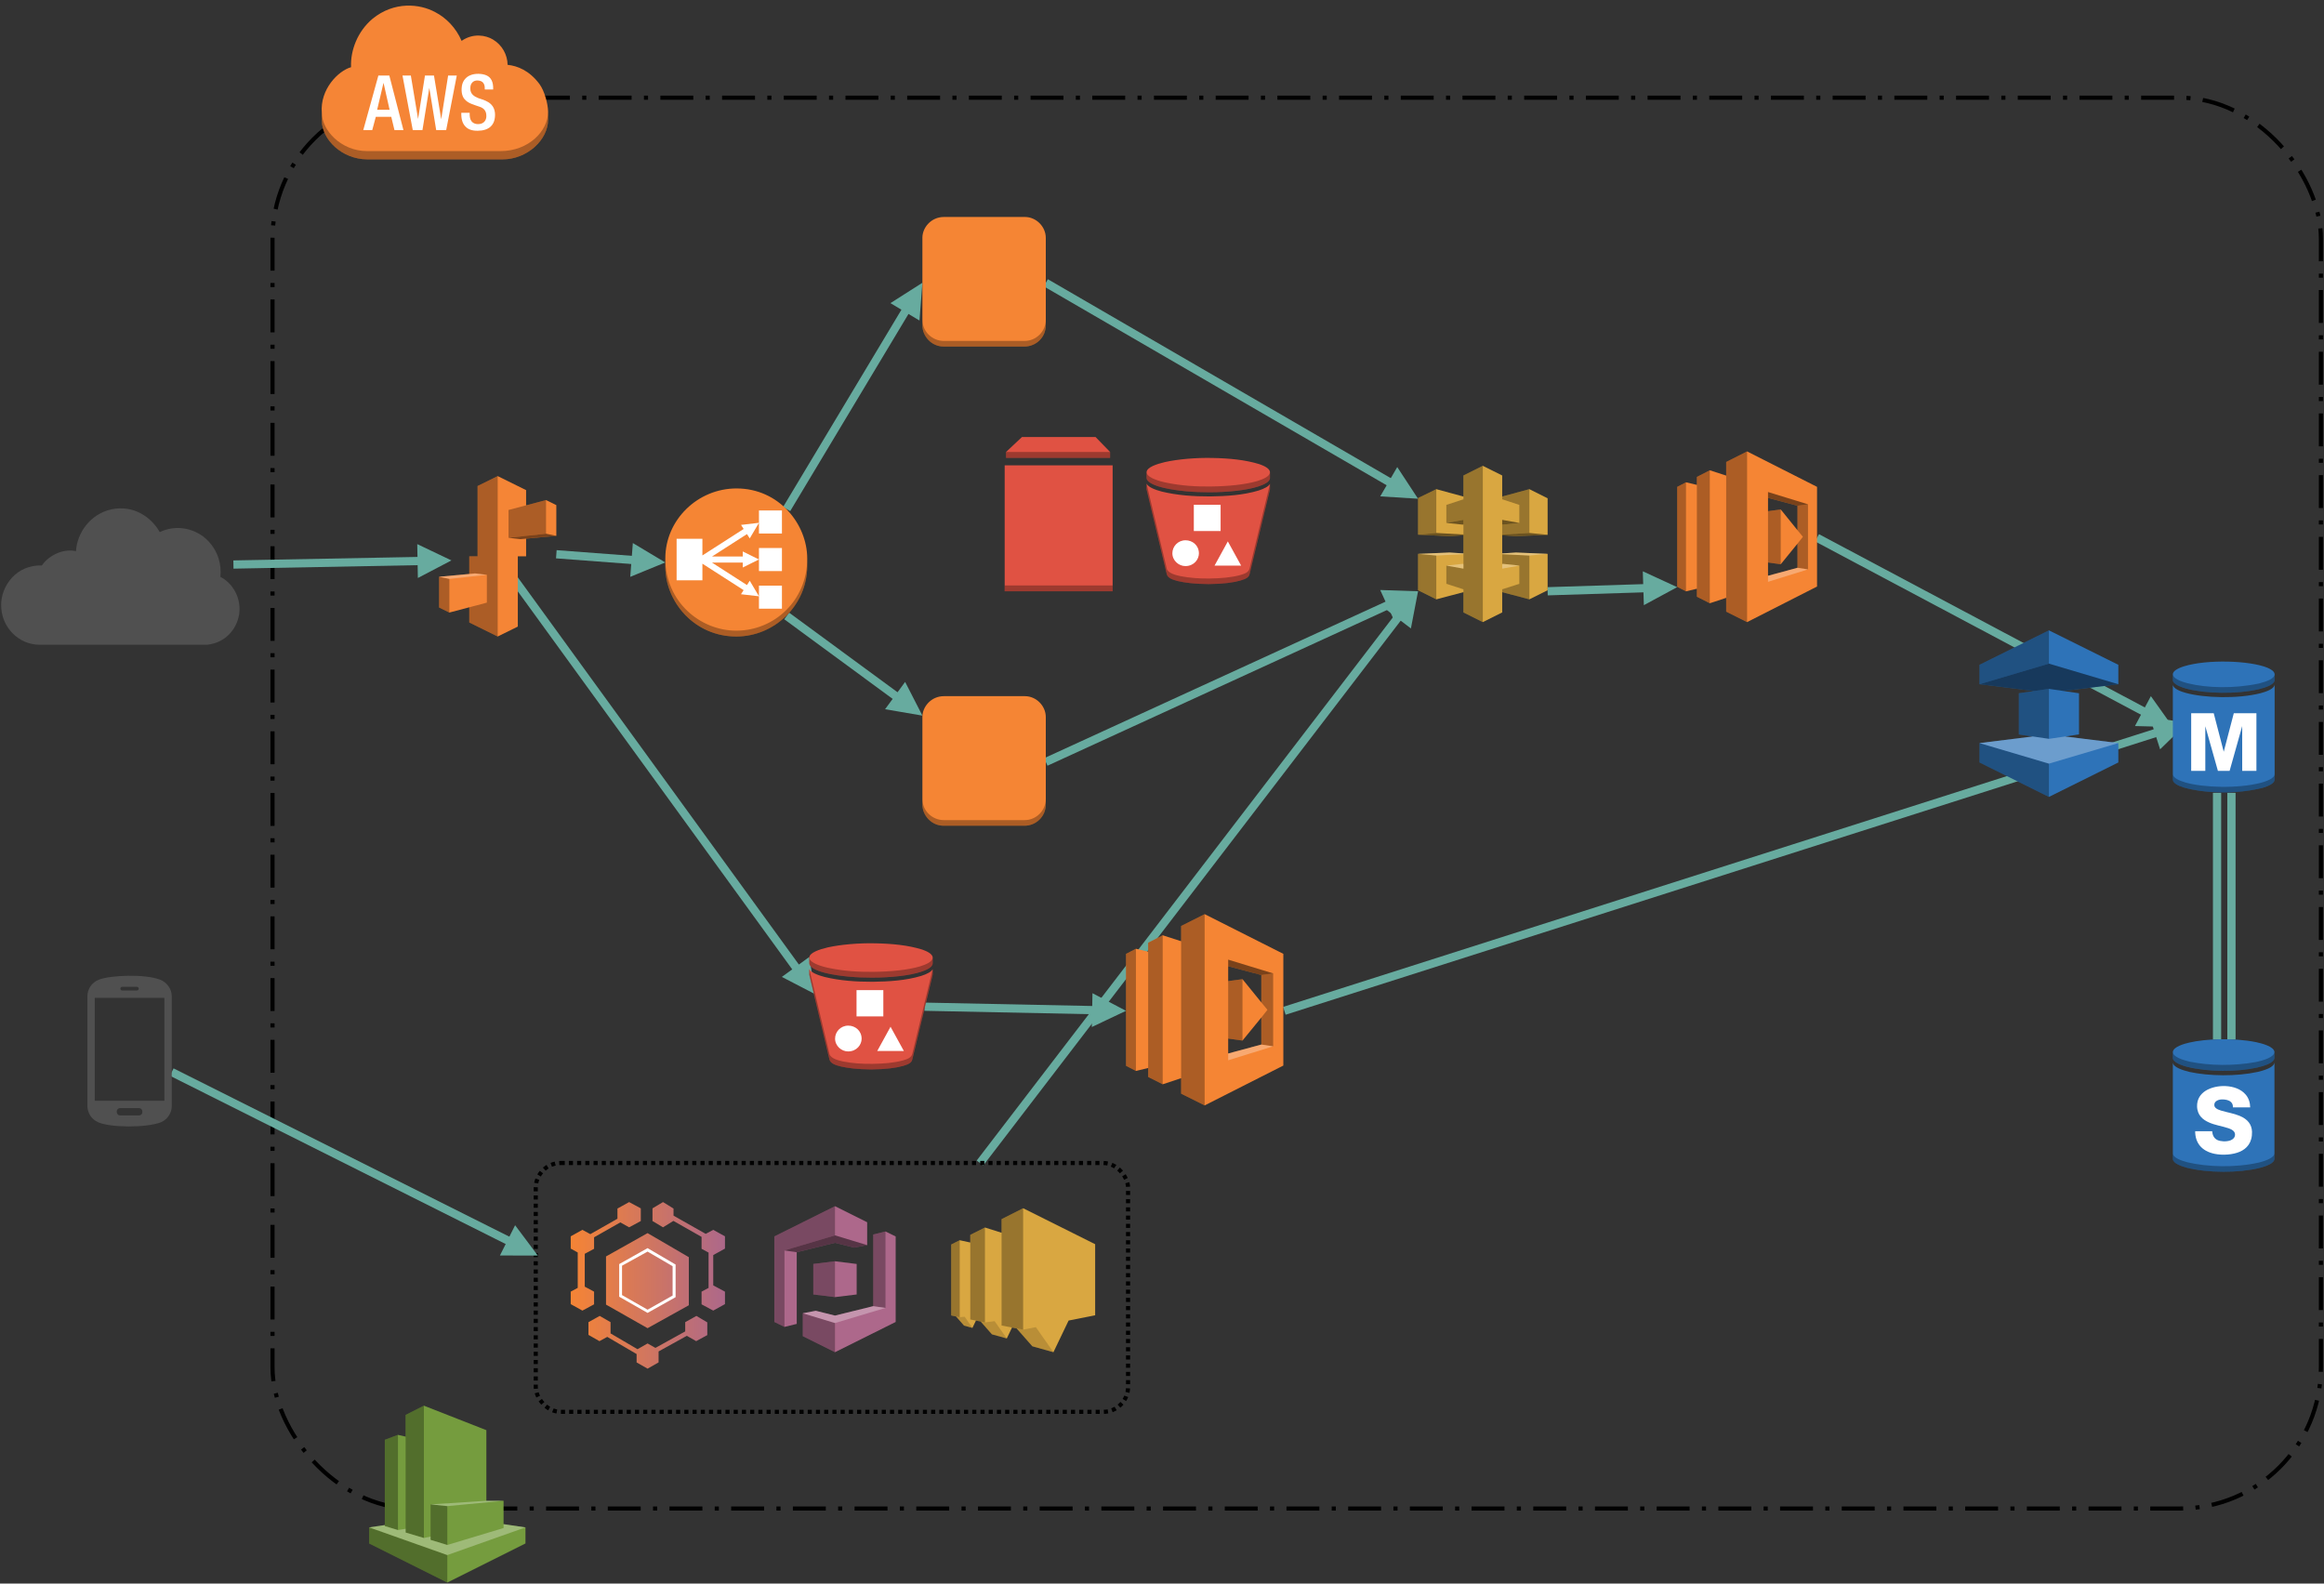 <!DOCTYPE svg PUBLIC "-//W3C//DTD SVG 1.1//EN" "http://www.w3.org/Graphics/SVG/1.1/DTD/svg11.dtd">
<svg xmlns="http://www.w3.org/2000/svg" xmlns:xlink="http://www.w3.org/1999/xlink" width="1130px" height="770px" version="1.1" content="&lt;mxfile userAgent=&quot;Mozilla/5.0 (Macintosh; Intel Mac OS X 10_12_6) AppleWebKit/537.36 (KHTML, like Gecko) Chrome/59.0.307.115 Safari/537.36&quot; version=&quot;6.9.7&quot; editor=&quot;www.draw.io&quot; type=&quot;device&quot;&gt;&lt;diagram id=&quot;ad00f7ee-da68-01cd-414f-0f6a54fc4210&quot; name=&quot;ページ1&quot;&gt;7VzLcuMoFP0ab11CCD2Wec4sZqpS1YvpWamQRGw6snBJOI776wdZYBuBEzvBz0lSXQ5XIKF7OIfLBfcA3k3e/qjxdPw3K0g58L3ibQDvB74PAATio7UsOkuYBJ1hVNNCVlobftDfRDfOaEEazcQZKzmd6sacVRXJuWbDdc3merVnVuoPneIRMQw/clya1n9owcfqtcJkfeFPQkdj+ejYj7oLGc5fRjWbVfJ5Ax8+L3+6yxOs7uV1hmaMCzbfMMGHAbyrGePdX5O3O1K2rlVe69o9brm66ndNKr5Lg0D2+xWXM6K6vOwYXyhnLF+HtA3AAN7iOpdwAU8UC9yMV9caXrMXcsdKVi+bQm/5I64807JU9opVovntqMYFFd3smdsbPmHOSV0JYyy6AsU/sPxUT1CY+O2dWcVlh3zU9q+ko7ZlSZ6FB27l65Gak7etPgIrz4sBTdiE8HohqqgGCHZN5FhGYVecr0dGkkjbeGNQhLE0YjkaR6tbrxERf0hQ7AAhEw9SiLEqi9Jpa4haZ4/5pJSIkDfKf7bmYYRk8V9ZS7x9vfi5WVheGcaq+ERqKvpL6lWd4qbllihmJctfOtMjLdXDfhHOFxILPONMmFjNx2zEKlz+xdh02zAJo5vb5NGAN7DA23mjdcH7aAqPsVmdy1pIiQiuR0RWS+yg16TEnL7qt/8SguC8KQaW9DoNtfwY6NSKAoNbfhyb3AIukIHQCbfAJrGGimYmexTdhiAAOuWECl8f56CFc+GROKem4yMjq6PqgytE1T+dkPof6+hKKnuAijBr2laZvI3aeHWI5w0c0qrhuGpfTNNO4cVHFCMY7Cugh5fLQMWfUi4BMOUy9CyRCHTgfeQoEImRFokINdyXWOgKeQVNXvnH4lV4IGTX5esGCqAjIQUdK2Be4qaheVoyXKQZLls1rC9HDmEQaHIo9NGUw8SUw8h3QBpguH6TNOvB+rC27sIhnUFJ/HE0uVLDrol33lGHGoclrV4+zcHQwsFjRSGhYw7WRZMWWbo9GPEfIngbnx/7gBdFGv2gnxj0C5IhssQjDhIj8cc4rJJr2iq6D4o2mKVPexAgr/0V9hJnpHxiDeWUtd7Mha+Witl6kuaCJb0KGeOcTTYq3EgceMsmY0Sw52eaE6HLbFY0w2lNXzEn6bJ4QqR9fZHuIzPqBCCywBw70NnESXCir+Q+VlVdU6PkrDX1cyKaWER0yzhwLqKJYxHFU5qOBFXmeGGy9z65iZYZlzMT0Ah4Oq8gMsMXaAlfHKinb6a+DpwNOfaiTYJ7KPaAU2a3ggNo4rnjeQxJPCWo6tnONLHEk6zAl7Oai2Goy6EK8Tbl0LIVEDtIbgHXK+tXVs4mlkjywUN+AM/P+chLes4HhvORb4vlI+TA/YFj92ez/IXwdE75OGXZL5Lz5oKwiOJeXGBiYc3ygqEDLBTrTjq5XOMeNEDm5HKspIV69vfeyTpboY6+HGHvBJ4mYBt6vdxg4F3LRvMmiaBnB35nFsmmT4yKp6yzHmEvHokD/RYduWWr3mBYdWO38fHFvbUrD9E1sA+DddJLcUXxobAGrnMfvQRy2n4U2SKdzEpOU/zblOiLySgjFZcfJaMMTSA+tw+aBN8r617wAz0LlY+VbVQP/15eLAkE9F3TINwxEHKyvFBrmf9tmgOF+uouQKbGRaFN4xIXkajr2UftTdm8H77v/dUzTjbfRHqEZ25fApWV0zIekQMcdjh3vxcOQjMbTvM0I7gNBMqXC8VktVZanenwDFSQZa+xH7B9BpTg/TMdewQAYahFAIGvyu+dCl6f3JBxgH+NaZDYEghEXwwE7EE96A+lfqZ4S1Bv3Aii3uqgvxLsXsbF6iBwf8RL6PMc83xsCkKEkru2G+c2RfqevjEaJr5lijQ1wMX3bQLXqWgpzDgfW5Jl57oSS2L9K08QWLamI1uQEjuI1wPX2cqmssTn53osIOj5HiXmqcbIEp8r25c87/p0W85GFV1OPz3v39yHcXx7ft6HSS8FkZgjH9nOlLoY9zucadvL+xOW0ZKk41m2BYAbCwBdpBhAtHHtntZikdsdaZuThp9yckjiHkCW9dOBhAl5Bh775WkvNmoLvrpTtSXvGvv6TK+yoweIrHZY+V7sgdGCvIqPZpiLd06nY9GnFFdFzWiRTms2FYOItkPohLQN9UktUMBvZnZta+39U06iuP7+fDdQ1v9HAXz4Dw==&lt;/diagram&gt;&lt;/mxfile&gt;" style="background-color: rgb(255, 255, 255);"><rect width="100%" height="100%" fill="#333333" stroke="none"/><defs><linearGradient x1="100%" y1="0%" x2="0%" y2="0%" id="mx-gradient-f58435-1-ad688a-1-e-0"><stop offset="0%" style="stop-color:#AD688A"/><stop offset="100%" style="stop-color:#F58435"/></linearGradient></defs><g transform="translate(0.5,0.5)"><rect x="132" y="47" width="996" height="686" rx="68.6" ry="68.6" fill="none" stroke="#000000" stroke-width="2" stroke-dasharray="16 6 2 6" pointer-events="none"/><path d="M 476 565 L 680.2 298.49" fill="none" stroke="#67ab9f" stroke-width="4" stroke-miterlimit="10" pointer-events="none"/><path d="M 686.28 290.55 L 684.17 301.53 L 676.23 295.45 Z" fill="#67ab9f" stroke="#67ab9f" stroke-width="4" stroke-miterlimit="10" pointer-events="none"/><rect x="260" y="565" width="288" height="121" rx="12.1" ry="12.1" fill="none" stroke="#000000" stroke-width="2" stroke-dasharray="2 2" pointer-events="none"/><path d="M 624 491 L 1049.21 355.4" fill="none" stroke="#67ab9f" stroke-width="4" stroke-miterlimit="10" pointer-events="none"/><path d="M 1058.74 352.36 L 1050.73 360.16 L 1047.69 350.63 Z" fill="#67ab9f" stroke="#67ab9f" stroke-width="4" stroke-miterlimit="10" pointer-events="none"/><path d="M 508 137 L 676.48 234.74" fill="none" stroke="#67ab9f" stroke-width="4" stroke-miterlimit="10" pointer-events="none"/><path d="M 685.13 239.76 L 673.97 239.06 L 678.99 230.41 Z" fill="#67ab9f" stroke="#67ab9f" stroke-width="4" stroke-miterlimit="10" pointer-events="none"/><path d="M 458.29 168 C 452.35 168 448 162.88 448 157.84 L 448 115.03 C 448 110.31 452.1 105 458.5 105 L 497.84 105 C 503.32 105 508 109.68 508 115.2 L 508 157.69 C 508 163.55 503.22 168 497.66 168 Z" fill="#f58534" stroke="none" pointer-events="none"/><path d="M 458.29 168 C 452.35 168 448 162.9 448 157.84 L 448 154.96 C 448 160.9 452.96 165.27 458.38 165.27 L 497.74 165.27 C 503.22 165.27 508 160.74 508 154.93 L 508 157.69 C 508 163.55 503.23 168 497.66 168 Z" fill-opacity="0.3" fill="#000000" stroke="none" pointer-events="none"/><path d="M 382 247 L 440.55 149.41" fill="none" stroke="#67ab9f" stroke-width="4" stroke-miterlimit="10" pointer-events="none"/><path d="M 445.7 140.83 L 444.84 151.98 L 436.27 146.84 Z" fill="#67ab9f" stroke="#67ab9f" stroke-width="4" stroke-miterlimit="10" pointer-events="none"/><path d="M 382 299 L 436.34 338.9" fill="none" stroke="#67ab9f" stroke-width="4" stroke-miterlimit="10" pointer-events="none"/><path d="M 444.4 344.82 L 433.38 342.93 L 439.3 334.87 Z" fill="#67ab9f" stroke="#67ab9f" stroke-width="4" stroke-miterlimit="10" pointer-events="none"/><path d="M 357.51 309 C 337.21 309 323 292.24 323 275 L 323 271 C 323 252.29 338.72 237 357.63 237 C 378.26 237 392 254.35 392 271.08 L 392 274.62 C 392 293.92 376.05 309 357.51 309 Z" fill="#f58534" stroke="none" pointer-events="none"/><path d="M 323 271 C 323 292.21 340.06 306.15 357.48 306.15 C 376.1 306.15 392 291.36 392 271.08 L 392 274.62 C 392 293.92 376.19 309 357.51 309 C 337.22 309 323 292.21 323 275 Z" fill-opacity="0.3" fill="#000000" stroke="none" pointer-events="none"/><rect x="323" y="237" width="0" height="0" fill="none" stroke="#000000" pointer-events="none"/><path d="M 368.53 258.91 L 368.53 247.7 L 379.7 247.7 L 379.7 258.91 Z M 368.53 277.18 L 368.53 265.97 L 379.7 265.97 L 379.7 277.18 Z M 368.53 295.47 L 368.53 284.26 L 379.7 284.26 L 379.7 295.47 Z M 328.49 281.68 L 328.49 261.48 L 341.03 261.48 L 341.03 269.58 L 361.09 256.71 L 359.81 254.73 L 368.53 253.71 L 364.05 261.29 L 362.69 259.2 L 345.69 270.11 L 360.65 270.11 L 360.65 267.64 L 368.53 271.53 L 360.65 275.44 L 360.65 273.06 L 345.7 273.06 L 362.69 283.98 L 364.05 281.88 L 368.53 289.44 L 359.79 288.44 L 361.07 286.45 L 341.03 273.58 L 341.03 281.68 Z" fill="#ffffff" stroke="none" pointer-events="none"/><path d="M 1084.5 385 L 1084.5 505 M 1077.5 505 L 1077.5 385 M 1077.5 505" fill="none" stroke="#67ab9f" stroke-width="4" stroke-miterlimit="10" pointer-events="none"/><path d="M 1056 327.28 C 1056 325.89 1058.23 324.47 1061.42 323.49 C 1072.7 320 1093.3 320.66 1101.93 324.15 C 1103.31 324.77 1105.39 325.74 1105.5 327.33 L 1105.5 330.1 C 1105.5 332.32 1101.28 333.77 1098.04 334.57 C 1086.9 337.19 1071.86 336.74 1063.02 334.46 C 1060.8 333.92 1056 332.36 1056 330.22 Z M 1105.5 378.57 C 1105.5 380.38 1102.64 381.65 1099.88 382.52 C 1086.76 385.94 1070.82 385.19 1061.18 382.37 C 1058.59 381.56 1056 380.26 1056 378.61 L 1056 332.36 C 1056.11 334.49 1060.3 335.86 1062.18 336.38 C 1071.15 338.91 1087.62 339.38 1098.67 336.56 C 1101.35 335.84 1105.5 334.46 1105.5 332.21 Z" fill="#2e73b8" stroke="none" pointer-events="none"/><path d="M 1063.49 331.79 C 1072.52 334.01 1085.56 334.46 1097.89 331.84 C 1102.23 330.73 1105.5 329.34 1105.5 327.33 L 1105.5 330.1 C 1105.5 332.32 1101.29 333.77 1098.04 334.57 C 1086.91 337.19 1071.89 336.74 1063.02 334.46 C 1060.8 333.92 1056 332.38 1056 330.22 L 1056 327.28 C 1056 329.32 1059.57 330.82 1063.49 331.79 Z M 1105.5 375.84 L 1105.5 378.57 C 1105.5 380.38 1102.64 381.65 1099.88 382.52 C 1086.77 386 1070.83 385.18 1061.18 382.37 C 1058.57 381.55 1056 380.26 1056 378.61 L 1056 375.85 C 1056 377.89 1059.44 379.15 1062.07 379.96 C 1070.49 382.42 1087.43 383.15 1099.1 380.05 C 1101.14 379.44 1105.5 378.12 1105.5 375.84 Z" fill-opacity="0.3" fill="#000000" stroke="none" pointer-events="none"/><rect x="1056" y="320" width="0" height="0" fill="none" stroke="#000000" pointer-events="none"/><path d="M 1064.92 374.34 L 1064.92 346.3 L 1075.88 346.3 L 1080.75 365.02 L 1085.64 346.3 L 1096.64 346.3 L 1096.64 374.34 L 1089.73 374.34 L 1089.73 352.55 L 1083.6 374.34 L 1077.92 374.34 L 1071.79 352.63 L 1071.79 374.34 Z" fill="#ffffff" stroke="none" pointer-events="none"/><path d="M 18.74 313 C 8.59 313 0.06 304.51 0.06 293.75 C 0 284.32 7.51 274.03 19.88 274.45 C 22.94 269.88 29.86 266.04 36.45 267.5 C 36.96 258.96 42.99 249.5 53.83 247.12 C 64.67 245 73.04 250.96 77.18 258.24 C 85.56 254.13 95.06 256.76 100.41 262.23 C 105.54 267.31 107.32 274.14 106.65 280 C 112.66 283.02 117 290.32 115.76 298.36 C 114.49 305.64 109.04 311.99 100.3 313 Z" fill="#505050" stroke="none" pointer-events="none"/><path d="M 752 287 L 800.54 285.46" fill="none" stroke="#67ab9f" stroke-width="4" stroke-miterlimit="10" pointer-events="none"/><path d="M 810.53 285.14 L 800.69 290.46 L 800.38 280.46 Z" fill="#67ab9f" stroke="#67ab9f" stroke-width="4" stroke-miterlimit="10" pointer-events="none"/><path d="M 711.07 297.29 L 711.07 287.43 L 697.87 290.93 L 689 286.5 L 689 268.81 L 704.35 268.16 L 711.07 268.6 L 711.07 259.78 L 704.36 260.22 L 689 259.49 L 689 241.68 L 697.87 237.35 L 711.07 240.94 L 711.07 230.7 L 720.49 226 L 729.92 230.7 L 729.92 240.93 L 743.13 237.35 L 752 241.78 L 752 259.56 L 736.67 260.21 L 729.92 259.78 L 729.92 268.6 L 736.65 268.16 L 752 268.8 L 752 286.5 L 743.13 290.93 L 729.92 287.43 L 729.92 297.29 L 720.49 302 Z" fill="#d9a741" stroke="none" pointer-events="none"/><path d="M 743.13 258.65 L 729.92 259.4 L 729.92 254.52 L 730.37 254.59 L 738.24 253.76 L 738.24 245 L 729.92 242.27 L 729.92 240.93 L 743.13 237.35 Z M 743.13 290.93 L 729.92 287.43 L 729.92 286.05 L 738.24 283.37 L 738.24 274.51 L 730.38 273.68 L 729.92 273.74 L 729.92 268.96 L 743.13 269.62 Z M 702.76 253.76 L 702.76 245 L 711.07 242.28 L 711.07 230.7 L 720.49 226 L 720.49 302 L 711.07 297.29 L 711.07 286.05 L 702.76 283.37 L 702.76 274.51 L 711.07 275.99 L 711.07 252.28 Z M 697.87 258.65 L 689 259.49 L 689 241.68 L 697.87 237.35 Z M 697.87 290.93 L 689 286.5 L 689 268.81 L 697.87 269.62 Z" fill-opacity="0.3" fill="#000000" stroke="none" pointer-events="none"/><path d="M 710.6 254.59 L 702.76 253.76 L 711.07 252.28 L 711.07 254.53 Z M 752 259.56 L 736.67 260.21 L 729.92 259.78 L 729.92 259.4 L 743.13 258.65 Z M 729.92 254.52 L 729.92 252.28 L 738.24 253.76 L 730.37 254.59 Z M 704.36 260.22 L 689 259.49 L 697.87 258.65 L 711.07 259.4 L 711.07 259.78 Z" fill-opacity="0.5" fill="#000000" stroke="none" pointer-events="none"/><path d="M 743.13 269.62 L 729.92 268.96 L 729.92 268.6 L 736.65 268.16 L 752 268.8 Z M 729.92 275.99 L 729.92 273.74 L 730.38 273.68 L 738.24 274.51 Z M 711.07 275.99 L 702.76 274.51 L 710.6 273.68 L 711.07 273.75 Z M 697.87 269.62 L 689 268.81 L 704.35 268.16 L 711.07 268.6 L 711.07 268.96 Z" fill-opacity="0.3" fill="#ffffff" stroke="none" pointer-events="none"/><path d="M 883 261 L 1043.22 346.2" fill="none" stroke="#67ab9f" stroke-width="4" stroke-miterlimit="10" pointer-events="none"/><path d="M 1052.05 350.9 L 1040.87 350.62 L 1045.57 341.79 Z" fill="#67ab9f" stroke="#67ab9f" stroke-width="4" stroke-miterlimit="10" pointer-events="none"/><path d="M 859.16 248.06 L 865.35 247.22 L 873.48 257.29 L 873.48 245.41 L 859.16 241.6 Z M 859.16 279.46 L 873.48 275.58 L 873.48 263.87 L 865.35 273.86 L 859.16 273 Z M 848.99 302 L 838.82 296.91 L 838.82 290.19 L 830.86 292.83 L 824.57 289.65 L 824.57 285.77 L 819.28 287.03 L 815 284.81 L 815 236.24 L 819.28 234.01 L 824.57 235.27 L 824.57 231.4 L 830.86 228.17 L 838.82 230.75 L 838.82 224.13 L 848.99 219 L 883 236.23 L 883 284.7 Z" fill="#f58534" stroke="none" pointer-events="none"/><path d="M 873.48 275.58 L 873.48 263.87 L 876.13 260.51 L 873.48 257.29 L 873.48 245.41 L 878.6 244.71 L 878.6 276.36 Z M 859.16 273 L 859.16 248.06 L 865.35 247.22 L 865.35 273.86 Z M 838.82 296.91 L 838.82 224.13 L 848.99 219 L 848.99 302 Z M 824.57 289.65 L 824.57 231.4 L 830.86 228.17 L 830.86 292.83 Z M 815 284.81 L 815 236.24 L 819.28 234.01 L 819.28 287.03 Z" fill-opacity="0.3" fill="#000000" stroke="none" pointer-events="none"/><path d="M 859.16 241.6 L 859.16 238.74 L 878.6 244.71 L 873.48 245.41 Z" fill-opacity="0.5" fill="#000000" stroke="none" pointer-events="none"/><path d="M 859.16 279.46 L 873.48 275.58 L 878.6 276.36 L 878.6 276.36 L 859.16 282.41 Z" fill-opacity="0.3" fill="#ffffff" stroke="none" pointer-events="none"/><path d="M 539.26 222.11 L 488.67 222.11 L 488.67 219.27 L 496.41 212 L 532.2 212 L 539.26 219.27 Z M 540.5 287 L 488 287 L 488 225.76 L 540.5 225.76 Z" fill="#e05243" stroke="none" pointer-events="none"/><path d="M 539.26 222.11 L 488.67 222.11 L 488.67 219.27 L 539.26 219.27 Z M 540.5 287 L 488 287 L 488 284.17 L 540.5 284.17 Z" fill-opacity="0.3" fill="#000000" stroke="none" pointer-events="none"/><path d="M 617 229.07 L 617 231.85 C 617 233.93 613.84 235.21 611.3 236.05 C 605.61 237.88 596.65 238.85 587.42 238.86 C 580.29 238.88 572.02 238.32 564.85 236.59 C 562.76 236.07 557.08 234.47 557 231.91 L 557 229.09 C 557.11 226.71 561.88 225.14 565.92 224.18 C 572.29 222.76 581.04 222 589 222.18 C 597.03 222.33 604.95 223.05 611.95 225.23 C 613.75 225.89 616.89 227.13 617 229.07 Z M 617 234.74 L 617 237.41 L 607.1 278.6 C 606.76 280.08 605.7 280.9 602.57 281.8 C 599.26 282.74 594.18 283.46 587.08 283.5 C 580 283.47 575.49 282.78 572.33 282.06 C 569.85 281.44 567.42 280.67 566.84 278.78 L 557 237.44 L 557 234.69 C 557.88 236.4 561.05 237.64 564.36 238.52 C 571.79 240.34 579.79 240.91 587.83 240.88 C 595.51 240.78 603.91 240.3 611.41 238.03 C 614.23 237.13 616.43 235.98 617 234.74 Z" fill="#e05243" stroke="none" pointer-events="none"/><path d="M 617 229.07 L 617 231.85 C 617 233.93 613.84 235.23 611.3 236.05 C 605.63 237.86 596.66 238.83 587.42 238.86 C 580.29 238.89 572.02 238.34 564.85 236.59 C 562.76 236.07 557.09 234.48 557 231.91 L 557 229.09 C 557.03 231.19 560.92 232.87 565.71 234 C 573.94 235.8 581.66 236.13 588.1 236.05 C 596.54 235.96 604.72 235.18 610.82 233.41 C 613.9 232.43 616.95 231.13 617 229.07 Z M 607.1 278.6 C 606.75 280.08 605.72 280.9 602.57 281.8 C 599.26 282.74 594.18 283.46 587.08 283.5 C 580 283.49 575.48 282.78 572.33 282.06 C 569.85 281.44 567.42 280.67 566.84 278.78 L 557 237.44 L 557 234.69 L 566.83 276.04 C 567.48 278.34 571.62 279.24 573.56 279.66 C 577.87 280.51 582.95 280.88 587.68 280.79 C 593.12 280.72 598.23 280.3 602.53 279.12 C 604.54 278.52 606.55 277.91 607.08 275.95 L 617 234.74 L 617 237.41 Z" fill-opacity="0.3" fill="#000000" stroke="none" pointer-events="none"/><rect x="557" y="222" width="0" height="0" fill="none" stroke="#000000" pointer-events="none"/><path d="M 593 257.71 L 579.97 257.71 L 579.97 244.93 L 593 244.93 Z M 575.87 274.75 C 572.64 274.75 569.54 272.08 569.54 268.51 C 569.54 265.22 572.21 262.2 575.95 262.2 C 579.33 262.2 582.45 264.68 582.45 268.6 C 582.45 271.47 580.07 274.75 575.87 274.75 Z M 590.05 274.52 L 596.51 262.75 L 602.98 274.52 Z" fill="#ffffff" stroke="none" pointer-events="none"/><path d="M 508 370 L 675.85 293.03" fill="none" stroke="#67ab9f" stroke-width="4" stroke-miterlimit="10" pointer-events="none"/><path d="M 684.94 288.86 L 677.93 297.58 L 673.76 288.49 Z" fill="#67ab9f" stroke="#67ab9f" stroke-width="4" stroke-miterlimit="10" pointer-events="none"/><path d="M 458.29 401 C 452.35 401 448 395.88 448 390.84 L 448 348.03 C 448 343.31 452.1 338 458.5 338 L 497.84 338 C 503.32 338 508 342.68 508 348.2 L 508 390.69 C 508 396.55 503.22 401 497.66 401 Z" fill="#f58534" stroke="none" pointer-events="none"/><path d="M 458.29 401 C 452.35 401 448 395.9 448 390.84 L 448 387.96 C 448 393.9 452.96 398.27 458.38 398.27 L 497.74 398.27 C 503.22 398.27 508 393.74 508 387.93 L 508 390.69 C 508 396.55 503.23 401 497.66 401 Z" fill-opacity="0.3" fill="#000000" stroke="none" pointer-events="none"/><path d="M 245 275 L 387.5 471.29" fill="none" stroke="#67ab9f" stroke-width="4" stroke-miterlimit="10" pointer-events="none"/><path d="M 393.37 479.38 L 383.45 474.23 L 391.54 468.35 Z" fill="#67ab9f" stroke="#67ab9f" stroke-width="4" stroke-miterlimit="10" pointer-events="none"/><path d="M 270 269 L 308.57 271.91" fill="none" stroke="#67ab9f" stroke-width="4" stroke-miterlimit="10" pointer-events="none"/><path d="M 318.54 272.66 L 308.19 276.9 L 308.95 266.93 Z" fill="#67ab9f" stroke="#67ab9f" stroke-width="4" stroke-miterlimit="10" pointer-events="none"/><path d="M 1105.41 511.02 L 1105.41 513.83 C 1105.39 516.44 1099.91 517.91 1096.98 518.6 C 1086.89 520.8 1073.45 520.77 1063.11 518.28 C 1059.35 517.35 1056 515.74 1056 513.98 L 1056 510.99 C 1056.2 508.5 1061.6 506.98 1064.07 506.43 C 1071.75 504.65 1085.3 504 1096.38 506.22 C 1099.08 506.79 1105.21 508.31 1105.41 511.02 Z M 1105.41 516.15 L 1105.41 562.89 C 1105.5 565.09 1101.44 566.57 1098.14 567.42 C 1088.2 569.85 1073.28 569.97 1062.59 567.25 C 1060.08 566.52 1056.17 565.22 1056 563.1 L 1056 516.17 C 1056.18 518.48 1060.91 519.95 1064.19 520.74 C 1073.69 522.77 1086.88 522.99 1097.36 520.69 C 1102.96 519.36 1105.27 517.73 1105.41 516.15 Z" fill="#2e73b8" stroke="none" pointer-events="none"/><path d="M 1105.41 511.02 L 1105.41 513.83 C 1105.41 516.44 1099.91 517.91 1096.98 518.6 C 1086.86 520.8 1073.46 520.75 1063.11 518.28 C 1059.35 517.35 1056 515.74 1056 513.98 L 1056 510.99 C 1056 513.52 1061.15 514.97 1064.11 515.71 C 1074.14 517.76 1085.7 517.82 1096.12 515.95 C 1100.15 515.12 1105.29 513.58 1105.41 511.02 Z M 1105.41 560.23 L 1105.41 562.89 C 1105.48 565.09 1101.44 566.57 1098.14 567.42 C 1088.16 569.85 1073.28 570 1062.59 567.25 C 1060.08 566.52 1056.17 565.23 1056 563.1 L 1056 560.22 C 1056.05 562.53 1060.17 563.85 1063.16 564.67 C 1072.49 566.87 1085.88 567.46 1097.78 564.79 C 1101.57 563.85 1105.41 562.31 1105.41 560.23 Z" fill-opacity="0.3" fill="#000000" stroke="none" pointer-events="none"/><rect x="1056" y="504" width="0" height="0" fill="none" stroke="#000000" pointer-events="none"/><path d="M 1093.61 537.95 L 1085.21 537.95 C 1085.29 536.72 1084.82 535.5 1083.42 534.76 C 1082.27 534.14 1080 533.82 1078.28 534.33 C 1077.09 534.7 1076.24 535.43 1076.17 536.64 C 1076.06 538.09 1077.46 538.89 1079.41 539.5 C 1082.52 540.43 1085.71 540.91 1088.43 542.05 C 1092.48 543.71 1094.35 546.29 1094.5 549.78 C 1094.65 555.13 1091.92 558.11 1088.49 559.55 C 1085.24 560.95 1080.36 561.36 1076.32 560.54 C 1069.96 559.22 1066.86 555.17 1066.86 549.55 L 1075.14 549.55 C 1075.27 551.64 1076.15 553.15 1077.77 553.87 C 1079.11 554.49 1081.86 554.78 1084.05 553.99 C 1085.29 553.47 1086.15 552.68 1086.24 551.32 C 1086.36 549.36 1084.26 548.55 1083.07 548.11 C 1079.99 547.06 1076.36 546.59 1073.49 545.24 C 1070.74 544.01 1067.89 541.9 1067.78 537.45 C 1067.71 533.91 1069.47 531.43 1071.98 529.85 C 1074.7 528.15 1078.36 527.47 1081.51 527.59 C 1085.47 527.76 1089.1 529.06 1091.32 531.63 C 1092.95 533.45 1093.57 535.75 1093.61 537.95 Z" fill="#ffffff" stroke="none" pointer-events="none"/><path d="M 449 489 L 532.53 490.7" fill="none" stroke="#67ab9f" stroke-width="4" stroke-miterlimit="10" pointer-events="none"/><path d="M 542.53 490.91 L 532.43 495.7 L 532.63 485.71 Z" fill="#67ab9f" stroke="#67ab9f" stroke-width="4" stroke-miterlimit="10" pointer-events="none"/><path d="M 453 465.07 L 453 467.85 C 453 469.93 449.84 471.21 447.3 472.05 C 441.61 473.88 432.65 474.85 423.42 474.86 C 416.29 474.88 408.02 474.32 400.85 472.59 C 398.76 472.07 393.08 470.47 393 467.91 L 393 465.09 C 393.11 462.71 397.88 461.14 401.92 460.18 C 408.29 458.76 417.04 458 425 458.18 C 433.03 458.33 440.95 459.05 447.95 461.23 C 449.75 461.89 452.89 463.13 453 465.07 Z M 453 470.74 L 453 473.41 L 443.1 514.6 C 442.76 516.08 441.7 516.9 438.57 517.8 C 435.26 518.74 430.18 519.46 423.08 519.5 C 416 519.47 411.49 518.78 408.33 518.06 C 405.85 517.44 403.42 516.67 402.84 514.78 L 393 473.44 L 393 470.69 C 393.88 472.4 397.05 473.64 400.36 474.52 C 407.79 476.34 415.79 476.91 423.83 476.88 C 431.51 476.78 439.91 476.3 447.41 474.03 C 450.23 473.13 452.43 471.98 453 470.74 Z" fill="#e05243" stroke="none" pointer-events="none"/><path d="M 453 465.07 L 453 467.85 C 453 469.93 449.84 471.23 447.3 472.05 C 441.63 473.86 432.66 474.83 423.42 474.86 C 416.29 474.89 408.02 474.34 400.85 472.59 C 398.76 472.07 393.09 470.48 393 467.91 L 393 465.09 C 393.03 467.19 396.92 468.87 401.71 470 C 409.94 471.8 417.66 472.13 424.1 472.05 C 432.54 471.96 440.72 471.18 446.82 469.41 C 449.9 468.43 452.95 467.13 453 465.07 Z M 443.1 514.6 C 442.75 516.08 441.72 516.9 438.57 517.8 C 435.26 518.74 430.18 519.46 423.08 519.5 C 416 519.49 411.48 518.78 408.33 518.06 C 405.85 517.44 403.42 516.67 402.84 514.78 L 393 473.44 L 393 470.69 L 402.83 512.04 C 403.48 514.34 407.62 515.24 409.56 515.66 C 413.87 516.51 418.95 516.88 423.68 516.79 C 429.12 516.72 434.23 516.3 438.53 515.12 C 440.54 514.52 442.55 513.91 443.08 511.95 L 453 470.74 L 453 473.41 Z" fill-opacity="0.3" fill="#000000" stroke="none" pointer-events="none"/><rect x="393" y="458" width="0" height="0" fill="none" stroke="#000000" pointer-events="none"/><path d="M 429 493.71 L 415.97 493.71 L 415.97 480.93 L 429 480.93 Z M 411.87 510.75 C 408.64 510.75 405.54 508.08 405.54 504.51 C 405.54 501.22 408.21 498.2 411.95 498.2 C 415.33 498.2 418.45 500.68 418.45 504.6 C 418.45 507.47 416.07 510.75 411.87 510.75 Z M 426.05 510.52 L 432.51 498.75 L 438.98 510.52 Z" fill="#ffffff" stroke="none" pointer-events="none"/><path d="M 596.68 476.56 L 603.64 475.62 L 612.79 486.9 L 612.79 473.59 L 596.68 469.33 Z M 596.68 511.75 L 612.79 507.4 L 612.79 494.28 L 603.64 505.47 L 596.68 504.5 Z M 585.24 537 L 573.8 531.29 L 573.8 523.76 L 564.84 526.73 L 557.77 523.16 L 557.77 518.81 L 551.82 520.23 L 547 517.74 L 547 463.32 L 551.82 460.82 L 557.77 462.24 L 557.77 457.9 L 564.84 454.27 L 573.8 457.16 L 573.8 449.75 L 585.24 444 L 623.5 463.3 L 623.5 517.62 Z" fill="#f58534" stroke="none" pointer-events="none"/><path d="M 612.79 507.4 L 612.79 494.28 L 615.77 490.52 L 612.79 486.9 L 612.79 473.59 L 618.55 472.81 L 618.55 508.27 Z M 596.68 504.5 L 596.68 476.56 L 603.64 475.62 L 603.64 505.47 Z M 573.8 531.29 L 573.8 449.75 L 585.24 444 L 585.24 537 Z M 557.77 523.16 L 557.77 457.9 L 564.84 454.27 L 564.84 526.73 Z M 547 517.74 L 547 463.32 L 551.82 460.82 L 551.82 520.23 Z" fill-opacity="0.3" fill="#000000" stroke="none" pointer-events="none"/><path d="M 596.68 469.33 L 596.68 466.12 L 618.55 472.81 L 612.79 473.59 Z" fill-opacity="0.5" fill="#000000" stroke="none" pointer-events="none"/><path d="M 596.68 511.75 L 612.79 507.4 L 618.55 508.27 L 618.55 508.27 L 596.68 515.05 Z" fill-opacity="0.3" fill="#ffffff" stroke="none" pointer-events="none"/><path d="M 178.21 77 C 165.67 77 155.98 67.23 155.98 58.17 L 155.98 54.39 C 155 42.93 163.96 33.94 170.19 32.17 C 169.84 24.06 173.3 14.82 180.61 8.65 C 191.19 0 203.63 1.32 211.14 5.42 C 216.43 8.16 221.2 12.99 223.95 19.37 C 229.6 15.47 235.64 16.63 239.1 18.66 C 243.77 21.4 246.25 26.26 246.31 31.02 C 251.12 31.54 256.83 33.74 261.77 40.32 C 264.35 43.84 265.94 50.1 266 53.83 L 266 57.71 C 266 67.51 255.81 77 243.83 77 Z" fill="#f58536" stroke="none" pointer-events="none"/><path d="M 266 53.83 L 266 57.71 C 266 67.49 255.81 77 243.83 77 L 178.21 77 C 165.67 77 155.98 67.21 155.98 58.17 L 155.98 54.39 C 155.98 62.63 165.17 72.97 178.03 72.97 L 242.85 72.97 C 256.58 72.97 266 63.15 266 53.83 Z" fill-opacity="0.3" fill="#000000" stroke="none" pointer-events="none"/><rect x="155" y="0" width="0" height="0" fill="none" stroke="#000000" pointer-events="none"/><path d="M 182.88 52.88 L 188.94 52.88 L 185.98 39.76 Z M 188.8 36.22 L 195.67 62.76 L 191.3 62.76 L 189.74 56.29 L 182.23 56.29 L 180.5 62.76 L 176.13 62.76 L 183.48 36.22 Z M 221.6 36.22 L 216.45 62.76 L 211.59 62.76 L 208.24 42.2 L 204.91 62.76 L 200.2 62.76 L 195.2 36.22 L 199.26 36.22 L 202.78 57.35 L 206.13 36.22 L 210.51 36.22 L 214.03 57.5 L 217.39 36.22 Z M 239.29 43.02 L 235.22 43.02 C 235.31 40.99 234.79 39.68 233.51 39.03 C 232.72 38.64 231.04 38.34 229.74 39.11 C 229.03 39.57 228.16 40.41 228.18 42.61 C 228.22 45.41 230.22 46.45 232.18 47.25 C 234.58 48.03 236.68 48.67 238.24 50.2 C 240.66 52.51 240.43 56.18 239.75 58.4 C 238.81 61.14 236.66 62.48 233.79 62.93 C 231.22 63.24 228.47 63.17 226.45 61.62 C 224.16 59.78 223.74 57.07 223.8 54.35 L 227.87 54.35 C 227.81 56.14 228.06 57.56 228.76 58.45 C 229.89 59.87 231.81 60.09 233.47 59.63 C 235.49 58.99 236.04 57.09 235.97 55.88 C 236.02 53.59 234.87 52.15 232.87 51.46 C 229.6 50.31 227.14 49.79 225.37 47.7 C 224.45 46.67 223.58 44.55 224.1 41.23 C 224.55 38.47 226.39 36.83 228.06 36.14 C 230.37 35.06 234.16 35.21 236.18 36.22 C 238.24 37.19 239.45 39.31 239.29 43.02 Z" fill="#ffffff" stroke="none" pointer-events="none"/><path d="M 241.49 309 L 227.68 302.18 L 227.68 294.79 L 217.99 297.35 L 213 294.9 L 213 279.95 L 227.68 278.58 L 227.68 270 L 231.71 270 L 231.71 235.82 L 241.49 231 L 255.31 237.82 L 255.31 245.21 L 265 242.65 L 270 245.11 L 270 260.05 L 255.31 261.42 L 255.31 270 L 251.28 270 L 251.28 304.17 Z" fill="#f58536" stroke="none" pointer-events="none"/><path d="M 246.76 261 L 246.76 247.47 L 265 242.65 L 265 259.01 Z M 227.68 302.18 L 227.68 294.79 L 236.22 292.53 L 236.22 279 L 230.46 278.32 L 227.68 278.58 L 227.68 270 L 231.71 270 L 231.71 235.82 L 241.49 231 L 241.49 309 Z M 217.99 297.35 L 213 294.9 L 213 279.95 L 217.99 280.98 Z" fill-opacity="0.3" fill="#000000" stroke="none" pointer-events="none"/><path d="M 213 279.95 L 230.46 278.32 L 236.22 279 L 217.99 280.98 Z" fill-opacity="0.3" fill="#ffffff" stroke="none" pointer-events="none"/><path d="M 252.54 261.67 L 246.76 261 L 265 259.01 L 270 260.05 Z" fill-opacity="0.5" fill="#000000" stroke="none" pointer-events="none"/><path d="M 113 274 L 204.53 272.27" fill="none" stroke="#67ab9f" stroke-width="4" stroke-miterlimit="10" pointer-events="none"/><path d="M 214.53 272.08 L 204.62 277.27 L 204.44 267.27 Z" fill="#67ab9f" stroke="#67ab9f" stroke-width="4" stroke-miterlimit="10" pointer-events="none"/><path d="M 217 769 L 179 750 L 179 742.17 L 186.61 741.06 L 186.61 699.59 L 192.99 697.19 L 196.73 698.04 L 196.73 687.48 L 205.61 683 L 235.99 694.91 L 235.99 729.23 L 244.35 729.24 L 244.35 740.6 L 255 742.18 L 255 749.99 Z" fill="#759c3e" stroke="none" pointer-events="none"/><path d="M 192.99 743.46 L 186.61 741.54 L 186.61 699.59 L 192.99 697.19 Z M 205.61 747.33 L 196.73 744.68 L 196.73 687.48 L 205.61 683 Z M 217 750.73 L 208.86 748.24 L 208.86 731 L 217 731.84 Z M 217 769 L 179 750 L 179 742.17 L 217 755.64 Z" fill-opacity="0.3" fill="#000000" stroke="none" pointer-events="none"/><path d="M 244.35 729.24 L 217 731.84 L 208.86 731 L 235.99 729.23 Z M 255 742.18 L 217 755.64 L 179 742.17 L 186.61 741.06 L 186.61 741.54 L 192.99 743.46 L 196.73 742.87 L 196.73 744.68 L 205.61 747.33 L 208.86 746.64 L 208.86 748.24 L 217 750.73 L 244.35 742.49 L 244.35 740.6 Z" fill-opacity="0.3" fill="#ffffff" stroke="none" pointer-events="none"/><path d="M 995.75 387 L 962 370.24 L 962 360.82 L 987.89 357.61 L 981.13 356.62 L 981.13 336.59 L 988.57 335.51 L 962 332.19 L 962 322.76 L 995.75 306 L 1029.5 322.76 L 1029.5 332.21 L 1002.76 335.48 L 1010.38 336.59 L 1010.38 356.6 L 1003.63 357.61 L 1029.5 360.81 L 1029.5 370.24 Z" fill="#2e73b8" stroke="none" pointer-events="none"/><path d="M 995.75 322.19 L 962 332.19 L 962 322.76 L 995.75 306 Z M 995.75 358.76 L 981.13 356.62 L 981.13 336.59 L 995.75 334.46 Z M 995.75 387 L 962 370.24 L 962 360.82 L 995.75 370.81 Z" fill-opacity="0.3" fill="#000000" stroke="none" pointer-events="none"/><path d="M 962 332.19 L 995.75 322.19 L 1029.5 332.21 L 1002.76 335.48 L 995.75 334.46 L 988.57 335.51 Z" fill-opacity="0.5" fill="#000000" stroke="none" pointer-events="none"/><path d="M 962 360.82 L 987.89 357.61 L 995.75 358.76 L 1003.63 357.61 L 1029.5 360.81 L 995.75 370.81 Z" fill-opacity="0.3" fill="#ffffff" stroke="none" pointer-events="none"/><path d="M 532 639.05 L 519.09 641.61 L 511.71 657 L 501.46 654.13 L 493.81 645.44 L 491.58 645.01 L 489.03 650.32 L 481.81 648.31 L 476.34 642.09 L 474.03 641.63 L 472.31 645.2 L 468.24 644.06 L 464.34 639.61 L 462 639.13 L 462 604.64 L 466.15 602.55 L 471.28 603.66 L 471.28 599.95 L 478.41 596.36 L 486.5 598.92 L 486.5 592.3 L 496.98 587 L 532 604.48 Z" fill="#d9a741" stroke="none" pointer-events="none"/><path d="M 466.15 639.97 L 462 639.13 L 462 604.64 L 466.15 602.55 Z M 478.41 642.51 L 471.28 641.09 L 471.28 599.95 L 478.41 596.36 Z M 496.98 646.04 L 486.5 644.03 L 486.5 592.3 L 496.98 587 Z" fill-opacity="0.3" fill="#000000" stroke="none" pointer-events="none"/><path d="M 472.31 645.2 L 468.24 644.06 L 464.34 639.61 L 466.15 639.97 L 468.56 639.75 Z M 489.03 650.32 L 481.81 648.31 L 476.34 642.09 L 478.41 642.51 L 483.12 641.91 Z M 511.71 657 L 501.46 654.13 L 493.81 645.44 L 496.98 646.04 L 503.16 644.82 Z" fill-opacity="0.15" fill="#000000" stroke="none" pointer-events="none"/><path d="M 394.95 628.92 L 394.95 614.08 L 405.5 612.78 L 416.04 614.09 L 416.04 628.93 L 405.5 630.21 Z M 386.9 643.24 L 380.94 644.7 L 376 642.3 L 376 600.7 L 405.5 586 L 421.14 593.81 L 421.14 604.93 L 414.83 606.14 L 405.5 603.81 L 386.9 608.39 Z M 405.5 657 L 389.84 649.2 L 389.84 638.07 L 396.16 636.86 L 405.5 639.19 L 424.09 634.61 L 424.09 599.76 L 430.05 598.3 L 435 600.71 L 435 642.3 Z" fill="#ad688b" stroke="none" pointer-events="none"/><path d="M 424.09 634.61 L 424.09 599.76 L 430.05 598.3 L 430.05 635.47 Z M 405.5 630.21 L 394.95 628.92 L 394.95 614.08 L 405.5 612.78 Z M 380.94 644.7 L 376 642.3 L 376 600.7 L 405.5 586 L 405.5 600.18 L 380.94 607.52 Z M 405.5 657 L 389.84 649.2 L 389.84 638.07 L 405.5 642.82 Z" fill-opacity="0.3" fill="#000000" stroke="none" pointer-events="none"/><path d="M 405.5 642.82 L 389.84 638.07 L 396.16 636.86 L 405.5 639.19 L 424.09 634.61 L 430.05 635.47 Z" fill-opacity="0.3" fill="#ffffff" stroke="none" pointer-events="none"/><path d="M 414.83 606.14 L 405.5 603.81 L 386.9 608.39 L 380.94 607.52 L 405.5 600.18 L 421.14 604.93 Z" fill-opacity="0.5" fill="#000000" stroke="none" pointer-events="none"/><path d="M 288.36 633.72 L 282.68 636.77 L 277 633.62 L 277 627.55 L 280.41 625.71 L 280.41 608.51 L 277 606.62 L 277 600.65 L 282.68 597.5 L 286.54 599.59 L 299.72 592.1 L 299.72 587.15 L 305.4 584 L 311.08 587.06 L 311.08 593.22 L 305.4 596.27 L 301.12 593.88 L 288.36 601.13 L 288.36 606.72 L 283.82 609.15 L 283.82 625.12 L 288.36 627.56 Z M 314.37 645.32 L 294.16 633.85 L 294.16 610.44 L 314.37 599.09 L 334.43 610.79 L 334.43 634.17 Z M 346.3 636.77 L 340.62 633.72 L 340.62 627.55 L 344.03 625.73 L 344.03 608.56 L 340.62 606.72 L 340.62 600.92 L 326.93 593.15 L 321.88 596.27 L 316.76 593.22 L 316.76 587.05 L 321.88 584 L 326.99 587.15 L 326.99 590.6 L 342.64 599.46 L 346.3 597.5 L 352 600.65 L 352 606.62 L 346.3 609.77 L 346.3 624.5 L 352 627.56 L 352 633.62 Z M 343.41 642.5 L 343.41 648.68 L 338 651.62 L 333.46 649.03 L 319.72 656.63 L 319.72 661.97 L 314.37 665 L 309.04 661.97 L 309.04 657.9 L 294.77 649.55 L 290.97 651.62 L 285.63 648.58 L 285.63 642.39 L 291.09 639.35 L 296.37 642.39 L 296.37 647.86 L 309.48 655.54 L 314.37 652.74 L 318.19 654.9 L 332.67 646.89 L 332.67 642.39 L 338.12 639.35 Z" fill="url(#mx-gradient-f58435-1-ad688a-1-e-0)" stroke="none" pointer-events="none"/><path d="M 314.37 636.32 L 326.54 629.45 L 326.54 615.17 L 314.37 608.08 L 301.95 614.94 L 301.95 629.22 Z M 314.37 637.89 L 300.57 630.02 L 300.57 614.15 L 314.37 606.39 L 328 614.38 L 328 630.24 Z" fill="#ffffff" stroke="none" pointer-events="none"/><path d="M 83 520.78 L 248.06 603.51" fill="none" stroke="#67ab9f" stroke-width="4" stroke-miterlimit="10" pointer-events="none"/><path d="M 257 608 L 245.82 607.98 L 250.3 599.05 Z" fill="#67ab9f" stroke="#67ab9f" stroke-width="4" stroke-miterlimit="10" pointer-events="none"/><path d="M 66.05 481.12 C 66.74 481.12 66.96 480.58 66.96 480.22 C 66.96 479.86 66.72 479.34 66.05 479.34 L 58.88 479.34 C 58.33 479.34 58.04 479.74 58.04 480.22 C 58.04 480.89 58.54 481.12 58.88 481.12 Z M 66.96 541.88 C 68.1 541.88 68.74 541.07 68.74 540.09 C 68.74 539.23 68.24 538.3 66.96 538.3 L 58.02 538.3 C 56.93 538.3 56.24 539.09 56.24 540.09 C 56.31 541.11 56.88 541.88 58.02 541.88 Z M 45.57 534.73 L 79.43 534.73 L 79.43 484.7 L 45.57 484.7 Z M 42 483.86 C 42.02 480.67 43.88 477.24 47.7 475.81 C 53.31 473.69 69.69 473 77.25 475.81 C 80.67 477.15 83 480.36 83 483.82 L 83 537.52 C 83 540.26 81.29 543.66 77.77 545.19 C 70.47 548 52.91 547.83 47.06 545.12 C 43.83 543.57 42.14 540.66 42 537.52 Z" fill="#505050" stroke="none" pointer-events="none"/></g></svg>